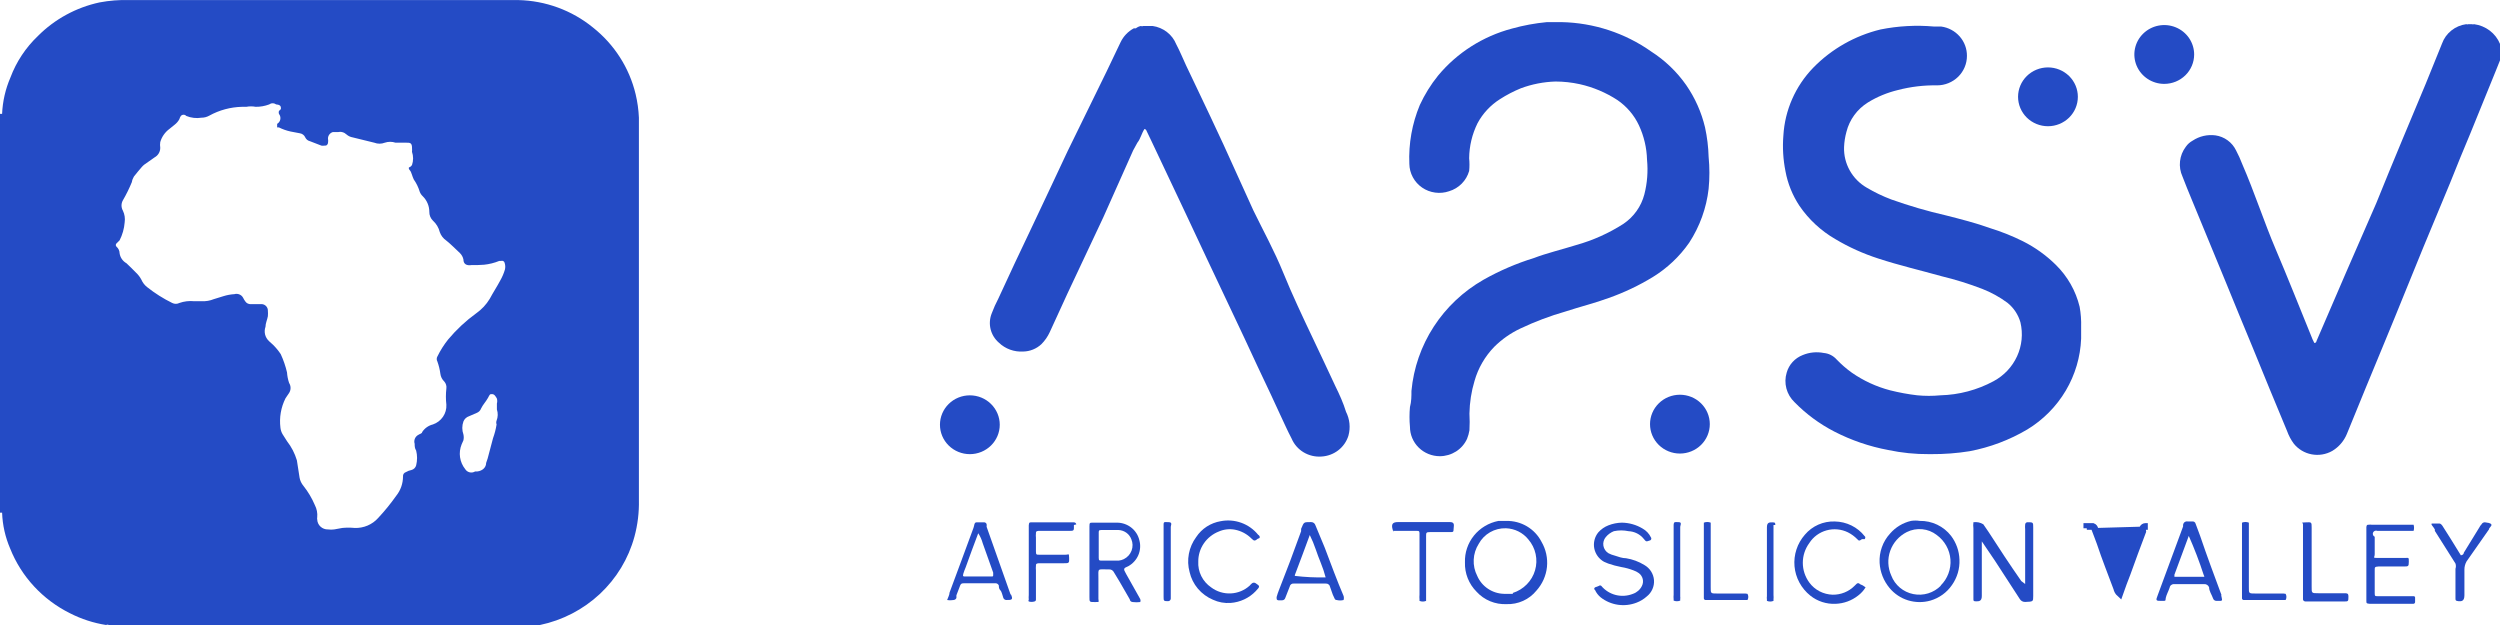 <svg width="112" height="28" viewBox="0 0 112 28" fill="none" xmlns="http://www.w3.org/2000/svg">
<g clip-path="url(#clip0_29_118)">
<path d="M28.623 5.273C28.608 4.918 28.558 4.565 28.476 4.219C28.194 3.04 27.52 1.987 26.56 1.228C25.616 0.46 24.436 0.029 23.212 0.003H5.8C5.351 -0.011 4.901 0.025 4.46 0.108C3.412 0.334 2.453 0.856 1.701 1.61C1.154 2.131 0.733 2.765 0.469 3.468C0.245 3.986 0.118 4.539 0.094 5.101H0V22.967H0.094C0.113 23.52 0.236 24.065 0.455 24.574C0.955 25.832 1.909 26.864 3.134 27.473C3.642 27.733 4.189 27.911 4.755 28C4.773 27.99 4.794 27.984 4.815 27.984C4.836 27.984 4.857 27.99 4.875 28H23.761H23.855H24.189C25.197 27.789 26.125 27.308 26.872 26.611C27.619 25.913 28.155 25.026 28.422 24.047C28.568 23.511 28.635 22.956 28.623 22.401V5.273ZM22.247 18.843C22.226 18.898 22.226 18.959 22.247 19.015C22.214 19.226 22.16 19.433 22.087 19.634L21.846 20.543L21.779 20.74C21.779 20.938 21.618 21.096 21.377 21.122H21.283C21.247 21.144 21.207 21.159 21.165 21.165C21.123 21.172 21.081 21.17 21.04 21.16C20.999 21.15 20.96 21.133 20.926 21.108C20.892 21.084 20.863 21.053 20.841 21.017C20.718 20.863 20.638 20.679 20.61 20.485C20.582 20.291 20.606 20.093 20.68 19.91L20.761 19.726C20.781 19.639 20.781 19.549 20.761 19.462C20.694 19.275 20.694 19.07 20.761 18.883C20.783 18.827 20.817 18.777 20.861 18.736C20.905 18.695 20.958 18.665 21.015 18.646L21.35 18.501C21.396 18.484 21.438 18.458 21.473 18.424C21.508 18.39 21.534 18.349 21.551 18.303C21.631 18.132 21.765 18 21.859 17.829C21.953 17.657 21.939 17.657 22.046 17.657C22.154 17.657 22.207 17.763 22.261 17.855C22.281 17.928 22.281 18.006 22.261 18.079V18.343C22.315 18.506 22.31 18.683 22.247 18.843ZM22.622 12.071C22.571 12.246 22.499 12.414 22.408 12.572C22.261 12.848 22.087 13.112 21.939 13.389C21.786 13.643 21.581 13.862 21.337 14.034C20.869 14.373 20.447 14.767 20.078 15.207C19.889 15.444 19.727 15.7 19.595 15.971C19.575 16.005 19.565 16.044 19.565 16.083C19.565 16.122 19.575 16.161 19.595 16.195C19.659 16.375 19.704 16.56 19.729 16.748C19.745 16.879 19.807 17 19.903 17.091C19.941 17.134 19.969 17.184 19.985 17.239C20.002 17.294 20.006 17.351 19.997 17.407C19.97 17.648 19.97 17.891 19.997 18.132C20.008 18.323 19.955 18.513 19.846 18.672C19.737 18.832 19.579 18.952 19.394 19.015C19.195 19.064 19.023 19.186 18.912 19.357C18.912 19.423 18.805 19.436 18.752 19.476C18.678 19.512 18.62 19.574 18.588 19.648C18.556 19.723 18.552 19.807 18.577 19.884C18.577 19.976 18.577 20.082 18.644 20.187C18.698 20.404 18.698 20.629 18.644 20.846C18.631 20.897 18.605 20.943 18.567 20.98C18.529 21.018 18.482 21.044 18.43 21.057C18.345 21.073 18.263 21.105 18.189 21.149C18.147 21.161 18.11 21.188 18.085 21.224C18.061 21.26 18.05 21.303 18.055 21.346C18.055 21.662 17.947 21.969 17.747 22.216C17.502 22.563 17.234 22.893 16.943 23.204C16.812 23.352 16.649 23.468 16.466 23.546C16.283 23.623 16.084 23.66 15.885 23.652C15.703 23.634 15.519 23.634 15.336 23.652L14.974 23.718C14.881 23.731 14.786 23.731 14.693 23.718C14.632 23.72 14.57 23.71 14.513 23.688C14.455 23.666 14.402 23.634 14.358 23.592C14.313 23.551 14.277 23.501 14.252 23.446C14.227 23.39 14.213 23.331 14.211 23.27C14.204 23.24 14.204 23.208 14.211 23.178C14.23 22.987 14.193 22.795 14.104 22.625C13.974 22.318 13.802 22.03 13.595 21.768C13.505 21.662 13.445 21.535 13.421 21.399L13.3 20.622C13.207 20.312 13.058 20.022 12.858 19.765L12.657 19.449C12.606 19.36 12.574 19.261 12.563 19.159C12.507 18.708 12.586 18.25 12.791 17.842L12.952 17.605C12.995 17.538 13.017 17.46 13.017 17.381C13.017 17.302 12.995 17.224 12.952 17.157C12.9 17.003 12.869 16.844 12.858 16.683C12.793 16.402 12.698 16.128 12.577 15.866C12.476 15.713 12.36 15.572 12.229 15.444L12.055 15.286C11.967 15.205 11.905 15.101 11.876 14.987C11.848 14.872 11.854 14.752 11.894 14.64C11.894 14.482 11.974 14.324 12.001 14.166C12.008 14.083 12.008 13.999 12.001 13.916C12.002 13.845 11.976 13.777 11.929 13.723C11.883 13.67 11.818 13.635 11.746 13.626H11.251C11.198 13.631 11.145 13.621 11.098 13.598C11.05 13.575 11.011 13.539 10.983 13.494C10.947 13.444 10.915 13.391 10.889 13.336C10.853 13.27 10.794 13.218 10.723 13.19C10.653 13.161 10.574 13.157 10.501 13.178C10.332 13.188 10.166 13.219 10.005 13.27L9.577 13.402C9.407 13.472 9.224 13.503 9.041 13.494H8.693C8.471 13.472 8.246 13.499 8.036 13.573C7.987 13.598 7.932 13.612 7.876 13.612C7.82 13.612 7.765 13.598 7.715 13.573C7.315 13.377 6.938 13.138 6.59 12.862C6.478 12.774 6.391 12.661 6.335 12.532C6.274 12.414 6.192 12.307 6.094 12.216C5.947 12.071 5.813 11.926 5.666 11.794C5.583 11.748 5.513 11.683 5.459 11.605C5.406 11.528 5.371 11.439 5.358 11.347C5.357 11.292 5.345 11.238 5.322 11.188C5.299 11.138 5.265 11.093 5.224 11.057C5.212 11.047 5.203 11.035 5.197 11.021C5.191 11.007 5.187 10.993 5.187 10.978C5.187 10.963 5.191 10.948 5.197 10.934C5.203 10.921 5.212 10.909 5.224 10.899L5.358 10.767C5.486 10.516 5.563 10.243 5.585 9.963C5.612 9.784 5.584 9.6 5.505 9.436C5.465 9.366 5.444 9.286 5.444 9.206C5.444 9.125 5.465 9.046 5.505 8.975C5.658 8.712 5.792 8.439 5.907 8.158C5.921 8.069 5.953 7.984 6 7.908C6.108 7.763 6.228 7.631 6.349 7.486C6.381 7.448 6.417 7.413 6.456 7.381L6.925 7.051C7.003 7.008 7.068 6.945 7.113 6.869C7.158 6.792 7.181 6.705 7.179 6.617C7.166 6.534 7.166 6.449 7.179 6.366C7.247 6.129 7.393 5.92 7.594 5.773L7.822 5.589C7.91 5.521 7.983 5.436 8.036 5.339C8.05 5.287 8.072 5.238 8.103 5.194C8.118 5.177 8.137 5.163 8.158 5.154C8.178 5.145 8.201 5.14 8.224 5.14C8.247 5.14 8.269 5.145 8.29 5.154C8.311 5.163 8.329 5.177 8.344 5.194C8.56 5.283 8.797 5.31 9.027 5.273C9.15 5.273 9.27 5.241 9.376 5.181C9.826 4.932 10.332 4.796 10.849 4.785H11.037C11.174 4.759 11.315 4.759 11.452 4.785C11.658 4.788 11.862 4.752 12.055 4.68C12.101 4.646 12.157 4.627 12.215 4.627C12.273 4.627 12.33 4.646 12.376 4.68C12.376 4.68 12.55 4.68 12.577 4.785C12.604 4.891 12.577 4.904 12.496 4.97C12.482 5.013 12.482 5.059 12.496 5.101C12.524 5.135 12.543 5.174 12.554 5.216C12.565 5.257 12.567 5.301 12.559 5.343C12.552 5.386 12.535 5.426 12.51 5.462C12.486 5.497 12.454 5.527 12.416 5.549C12.412 5.58 12.412 5.611 12.416 5.642C12.416 5.642 12.416 5.642 12.416 5.708H12.496C12.662 5.791 12.838 5.853 13.019 5.892L13.434 5.971C13.487 5.979 13.537 6 13.579 6.032C13.622 6.064 13.655 6.107 13.675 6.156C13.695 6.198 13.725 6.236 13.762 6.266C13.799 6.296 13.843 6.317 13.889 6.327L14.399 6.524C14.443 6.532 14.488 6.532 14.532 6.524C14.613 6.524 14.653 6.524 14.693 6.419C14.706 6.345 14.706 6.269 14.693 6.195C14.696 6.133 14.718 6.073 14.756 6.023C14.794 5.974 14.847 5.937 14.907 5.918H15.135C15.204 5.902 15.275 5.903 15.343 5.922C15.411 5.94 15.473 5.975 15.524 6.024C15.602 6.093 15.7 6.139 15.805 6.156L16.769 6.393C16.92 6.452 17.088 6.452 17.238 6.393C17.394 6.34 17.564 6.34 17.72 6.393H18.216C18.35 6.393 18.443 6.393 18.457 6.577C18.47 6.762 18.457 6.735 18.457 6.801C18.523 6.993 18.523 7.202 18.457 7.394C18.433 7.431 18.401 7.463 18.363 7.486C18.296 7.486 18.296 7.565 18.363 7.631C18.43 7.697 18.47 7.908 18.537 8.04C18.656 8.209 18.746 8.396 18.805 8.593C18.834 8.668 18.88 8.736 18.939 8.791C19.127 8.976 19.233 9.227 19.234 9.489C19.232 9.562 19.245 9.635 19.273 9.703C19.3 9.771 19.342 9.832 19.394 9.884C19.547 10.022 19.654 10.2 19.702 10.398C19.756 10.553 19.86 10.687 19.997 10.78C20.212 10.951 20.399 11.149 20.6 11.333C20.681 11.412 20.738 11.513 20.761 11.623C20.761 11.834 20.908 11.913 21.136 11.874C21.319 11.879 21.502 11.874 21.685 11.86C21.92 11.836 22.15 11.778 22.368 11.689H22.448C22.465 11.683 22.483 11.681 22.5 11.682C22.518 11.684 22.535 11.689 22.551 11.698C22.566 11.707 22.579 11.719 22.589 11.733C22.599 11.748 22.606 11.764 22.609 11.781C22.64 11.875 22.644 11.975 22.622 12.071Z" fill="#244BC5"/>
<path d="M112 1.966C111.903 1.731 111.744 1.525 111.539 1.37C111.334 1.215 111.091 1.116 110.835 1.083C110.82 1.09 110.804 1.094 110.788 1.094C110.771 1.094 110.756 1.09 110.741 1.083H110.58C110.566 1.09 110.55 1.094 110.533 1.094C110.517 1.094 110.501 1.09 110.487 1.083C110.242 1.116 110.011 1.214 109.82 1.368C109.628 1.521 109.483 1.724 109.402 1.953L108.665 3.771L107.607 6.301C107.219 7.236 106.83 8.172 106.455 9.107L105.116 12.177L103.776 15.286C103.776 15.286 103.776 15.365 103.682 15.365C103.625 15.259 103.576 15.149 103.535 15.036C102.999 13.718 102.477 12.401 101.955 11.176C101.432 9.95 101.004 8.62 100.454 7.355C100.374 7.143 100.28 6.936 100.174 6.736C100.087 6.557 99.958 6.403 99.797 6.286C99.636 6.168 99.448 6.092 99.249 6.064C98.891 6.018 98.529 6.102 98.231 6.301C98.108 6.367 98.002 6.462 97.923 6.577C97.78 6.766 97.691 6.989 97.665 7.223C97.639 7.457 97.677 7.694 97.775 7.908C97.91 8.264 98.057 8.62 98.204 8.975L99.731 12.678C100.119 13.639 100.521 14.601 100.923 15.576C101.432 16.828 101.941 18.066 102.464 19.318C102.535 19.515 102.634 19.701 102.758 19.871C102.957 20.122 103.242 20.294 103.56 20.354C103.877 20.415 104.206 20.36 104.486 20.201C104.783 20.023 105.013 19.754 105.142 19.436C105.705 18.053 106.268 16.683 106.843 15.299C107.419 13.916 107.982 12.493 108.558 11.097L109.763 8.198C110.058 7.447 110.366 6.709 110.674 5.971L111.799 3.205L112 2.704V1.979V1.966Z" fill="#244BC5"/>
<path d="M59.82 17.291C59.485 16.579 59.164 15.881 58.829 15.183C58.36 14.195 57.892 13.206 57.49 12.218C57.088 11.23 56.605 10.361 56.15 9.425L54.811 6.474C54.422 5.631 54.02 4.787 53.619 3.944L53.136 2.93C52.989 2.614 52.855 2.284 52.694 1.981C52.607 1.765 52.463 1.576 52.277 1.433C52.091 1.289 51.87 1.197 51.636 1.164H51.543H51.221C51.205 1.172 51.186 1.177 51.168 1.177C51.149 1.177 51.131 1.172 51.114 1.164C51.03 1.18 50.952 1.216 50.886 1.27H50.793C50.535 1.41 50.329 1.627 50.203 1.889L49.574 3.206L47.833 6.764C47.297 7.897 46.774 9.03 46.239 10.15C45.703 11.27 45.221 12.297 44.725 13.378C44.613 13.591 44.515 13.811 44.43 14.037C44.339 14.262 44.321 14.51 44.378 14.745C44.436 14.982 44.566 15.194 44.752 15.354C44.895 15.491 45.065 15.596 45.252 15.664C45.439 15.732 45.638 15.761 45.837 15.749C46.141 15.744 46.433 15.626 46.654 15.42C46.81 15.263 46.937 15.08 47.029 14.88L47.833 13.127L49.426 9.741L50.766 6.737L50.953 6.395C51.101 6.21 51.141 5.973 51.275 5.776C51.297 5.782 51.318 5.793 51.334 5.81C51.35 5.826 51.362 5.846 51.368 5.868L51.583 6.316L53.096 9.517L54.061 11.573L55.748 15.143C56.137 16 56.539 16.83 56.94 17.686L57.342 18.556C57.516 18.924 57.677 19.293 57.865 19.649C57.973 19.905 58.162 20.12 58.402 20.264C58.643 20.408 58.923 20.474 59.204 20.453C59.478 20.437 59.741 20.339 59.956 20.172C60.172 20.005 60.33 19.776 60.41 19.517C60.508 19.161 60.47 18.781 60.302 18.45C60.182 18.055 60.008 17.673 59.82 17.291Z" fill="#244BC5"/>
<path d="M93.168 13.745C92.996 13.031 92.625 12.379 92.097 11.861C91.665 11.435 91.168 11.079 90.623 10.806C90.158 10.575 89.674 10.381 89.177 10.227C88.52 9.99 87.838 9.818 87.168 9.647C86.342 9.458 85.528 9.22 84.73 8.936C84.349 8.792 83.981 8.616 83.632 8.409C83.311 8.224 83.048 7.957 82.869 7.637C82.69 7.317 82.601 6.956 82.614 6.59C82.623 6.359 82.659 6.129 82.721 5.905C82.857 5.36 83.203 4.888 83.686 4.588C84.099 4.334 84.552 4.148 85.025 4.034C85.597 3.885 86.188 3.814 86.78 3.824C87.135 3.824 87.475 3.685 87.727 3.438C87.977 3.191 88.119 2.856 88.119 2.506C88.122 2.186 88.007 1.876 87.795 1.634C87.583 1.392 87.289 1.233 86.967 1.189H86.645C85.844 1.118 85.037 1.162 84.248 1.32C83.099 1.599 82.053 2.193 81.234 3.033C80.434 3.859 79.96 4.938 79.895 6.077C79.852 6.61 79.884 7.146 79.989 7.671C80.091 8.225 80.305 8.754 80.618 9.225C81.034 9.834 81.583 10.343 82.226 10.714C82.832 11.076 83.48 11.367 84.154 11.584C85.079 11.887 86.043 12.111 86.98 12.374C87.599 12.523 88.208 12.713 88.802 12.941C89.203 13.097 89.582 13.306 89.927 13.56C90.212 13.787 90.418 14.096 90.516 14.443C90.636 14.951 90.583 15.484 90.365 15.96C90.147 16.436 89.777 16.829 89.311 17.078C88.579 17.473 87.761 17.689 86.927 17.71C86.584 17.743 86.238 17.743 85.895 17.71C85.484 17.662 85.077 17.587 84.677 17.486C84.062 17.325 83.481 17.057 82.962 16.696C82.716 16.52 82.488 16.321 82.279 16.103C82.132 15.937 81.926 15.833 81.703 15.813C81.388 15.751 81.062 15.783 80.766 15.905C80.591 15.973 80.434 16.079 80.309 16.216C80.183 16.354 80.092 16.518 80.043 16.696C79.973 16.926 79.969 17.17 80.03 17.402C80.091 17.634 80.216 17.846 80.39 18.013C80.908 18.544 81.51 18.989 82.172 19.331C82.934 19.724 83.751 20.004 84.596 20.161C85.195 20.288 85.806 20.35 86.418 20.345H86.525C87.099 20.349 87.673 20.305 88.24 20.214C89.153 20.041 90.028 19.711 90.825 19.239C91.535 18.807 92.127 18.209 92.547 17.499C92.967 16.79 93.204 15.989 93.235 15.168V14.654C93.244 14.349 93.222 14.045 93.168 13.745Z" fill="#244BC5"/>
<path d="M74.042 12.414C74.689 12.017 75.245 11.492 75.676 10.873C76.15 10.145 76.448 9.32 76.546 8.461C76.593 7.984 76.593 7.503 76.546 7.025C76.534 6.582 76.48 6.141 76.386 5.708C76.225 5.03 75.939 4.387 75.541 3.811C75.124 3.215 74.591 2.704 73.975 2.309C72.802 1.48 71.4 1.02 69.956 0.991C69.742 0.991 69.514 0.991 69.3 0.991C68.77 1.041 68.246 1.138 67.733 1.281C66.433 1.626 65.276 2.363 64.424 3.389C64.098 3.793 63.824 4.236 63.607 4.706C63.26 5.541 63.1 6.44 63.139 7.342C63.142 7.55 63.195 7.756 63.295 7.94C63.394 8.125 63.536 8.283 63.71 8.403C63.884 8.523 64.085 8.6 64.295 8.628C64.506 8.657 64.72 8.636 64.92 8.567C65.136 8.502 65.331 8.384 65.488 8.225C65.644 8.066 65.758 7.871 65.818 7.658C65.837 7.469 65.837 7.28 65.818 7.091C65.823 6.548 65.951 6.012 66.192 5.523C66.427 5.084 66.774 4.712 67.197 4.443C67.494 4.252 67.808 4.089 68.135 3.955C68.632 3.77 69.157 3.668 69.688 3.652C70.053 3.653 70.417 3.693 70.773 3.771C71.375 3.906 71.947 4.147 72.461 4.483C72.879 4.769 73.212 5.16 73.425 5.616C73.65 6.1 73.773 6.625 73.787 7.157C73.837 7.678 73.797 8.204 73.666 8.712C73.526 9.248 73.193 9.716 72.729 10.029C72.076 10.448 71.363 10.768 70.613 10.978C69.983 11.175 69.273 11.347 68.724 11.558C67.936 11.801 67.177 12.128 66.46 12.533C65.557 13.049 64.792 13.77 64.231 14.636C63.669 15.503 63.327 16.489 63.233 17.513C63.233 17.75 63.233 17.987 63.166 18.237C63.139 18.531 63.139 18.826 63.166 19.12C63.166 19.47 63.307 19.805 63.558 20.052C63.809 20.299 64.15 20.438 64.505 20.438C64.763 20.437 65.014 20.363 65.231 20.226C65.447 20.088 65.618 19.892 65.724 19.66C65.773 19.537 65.809 19.409 65.831 19.278C65.845 19.028 65.845 18.777 65.831 18.527C65.84 18.032 65.916 17.54 66.059 17.065C66.222 16.492 66.525 15.967 66.943 15.537C67.281 15.201 67.675 14.925 68.108 14.72C68.759 14.411 69.436 14.155 70.131 13.956C70.773 13.745 71.47 13.573 72.073 13.349C72.76 13.106 73.42 12.793 74.042 12.414Z" fill="#244BC5"/>
<path d="M91.749 5.655C92.104 5.655 92.444 5.516 92.696 5.269C92.947 5.022 93.088 4.687 93.088 4.337C93.088 3.988 92.947 3.653 92.696 3.406C92.444 3.159 92.104 3.02 91.749 3.02C91.394 3.02 91.053 3.159 90.801 3.406C90.551 3.653 90.409 3.988 90.409 4.337C90.409 4.687 90.551 5.022 90.801 5.269C91.053 5.516 91.394 5.655 91.749 5.655Z" fill="#244BC5"/>
<path d="M96.958 3.758C97.314 3.758 97.654 3.619 97.906 3.372C98.157 3.125 98.298 2.79 98.298 2.44C98.298 2.18 98.219 1.925 98.072 1.708C97.925 1.492 97.716 1.323 97.471 1.223C97.226 1.123 96.957 1.097 96.698 1.148C96.438 1.199 96.199 1.325 96.012 1.509C95.824 1.693 95.697 1.928 95.645 2.183C95.593 2.439 95.62 2.704 95.721 2.945C95.823 3.185 95.994 3.391 96.215 3.536C96.435 3.681 96.694 3.758 96.958 3.758Z" fill="#244BC5"/>
<path d="M75.26 17.684C74.905 17.684 74.564 17.822 74.313 18.07C74.062 18.317 73.921 18.652 73.921 19.001C73.921 19.351 74.062 19.686 74.313 19.933C74.564 20.18 74.905 20.319 75.26 20.319C75.615 20.319 75.956 20.18 76.207 19.933C76.458 19.686 76.599 19.351 76.599 19.001C76.599 18.652 76.458 18.317 76.207 18.07C75.956 17.822 75.615 17.684 75.26 17.684Z" fill="#244BC5"/>
<path d="M43.449 20.346C43.805 20.346 44.145 20.207 44.396 19.96C44.648 19.713 44.789 19.378 44.789 19.028C44.789 18.679 44.648 18.344 44.396 18.097C44.145 17.849 43.805 17.711 43.449 17.711C43.094 17.711 42.753 17.849 42.502 18.097C42.251 18.344 42.11 18.679 42.11 19.028C42.11 19.378 42.251 19.713 42.502 19.96C42.753 20.207 43.094 20.346 43.449 20.346Z" fill="#244BC5"/>
<path d="M67.479 23.337H67.131C66.697 23.421 66.308 23.654 66.033 23.994C65.759 24.334 65.615 24.76 65.63 25.194C65.622 25.437 65.664 25.679 65.754 25.906C65.844 26.132 65.979 26.338 66.153 26.512C66.32 26.696 66.528 26.84 66.759 26.936C66.991 27.032 67.242 27.076 67.492 27.065C67.748 27.074 68.003 27.024 68.235 26.919C68.468 26.814 68.672 26.656 68.832 26.459C69.098 26.164 69.263 25.794 69.304 25.402C69.344 25.009 69.259 24.614 69.059 24.272C68.912 23.985 68.686 23.745 68.406 23.579C68.127 23.414 67.805 23.33 67.479 23.337ZM67.774 26.604H67.68H67.385C67.127 26.599 66.875 26.52 66.662 26.377C66.448 26.235 66.28 26.034 66.18 25.8C66.064 25.576 66.01 25.325 66.022 25.074C66.033 24.822 66.111 24.578 66.247 24.364C66.364 24.148 66.54 23.968 66.755 23.844C66.97 23.721 67.216 23.659 67.466 23.666C67.66 23.673 67.85 23.721 68.024 23.807C68.197 23.894 68.35 24.016 68.47 24.166C68.632 24.355 68.744 24.579 68.796 24.82C68.849 25.061 68.84 25.311 68.771 25.548C68.703 25.785 68.576 26.002 68.401 26.179C68.227 26.356 68.012 26.489 67.774 26.564V26.604Z" fill="#244BC5"/>
<path d="M86.002 23.336C85.874 23.316 85.743 23.316 85.614 23.336C85.248 23.422 84.92 23.62 84.677 23.902C84.513 24.08 84.388 24.288 84.308 24.515C84.227 24.741 84.193 24.98 84.207 25.22C84.231 25.63 84.385 26.022 84.65 26.34C84.865 26.601 85.154 26.794 85.48 26.895C85.807 26.995 86.156 27 86.484 26.906C86.879 26.791 87.22 26.544 87.449 26.208C87.683 25.876 87.801 25.478 87.784 25.075C87.773 24.69 87.642 24.317 87.409 24.008C87.245 23.795 87.031 23.623 86.787 23.506C86.543 23.39 86.274 23.331 86.002 23.336ZM86.954 26.234C86.796 26.396 86.601 26.515 86.384 26.582C86.168 26.649 85.938 26.66 85.716 26.615C85.493 26.571 85.287 26.471 85.114 26.326C84.941 26.181 84.809 25.995 84.73 25.786C84.57 25.435 84.554 25.038 84.683 24.675C84.812 24.312 85.078 24.012 85.426 23.836C85.639 23.73 85.878 23.686 86.116 23.709C86.353 23.732 86.579 23.822 86.766 23.968C86.942 24.096 87.088 24.261 87.194 24.449C87.3 24.638 87.363 24.847 87.38 25.062C87.396 25.277 87.366 25.493 87.289 25.695C87.214 25.898 87.094 26.081 86.94 26.234H86.954Z" fill="#244BC5"/>
<path d="M50.455 25.721C50.307 25.47 50.334 25.457 50.549 25.365C50.75 25.253 50.908 25.078 50.998 24.869C51.087 24.659 51.104 24.425 51.044 24.206C50.993 23.983 50.868 23.785 50.688 23.641C50.508 23.498 50.285 23.418 50.053 23.415C49.839 23.415 49.611 23.415 49.397 23.415H48.968C48.821 23.415 48.807 23.415 48.807 23.586V26.748C48.807 26.972 48.807 26.972 49.048 26.972C49.29 26.972 49.209 26.972 49.209 26.827V25.931C49.209 25.431 49.142 25.51 49.665 25.51C49.714 25.503 49.764 25.512 49.808 25.536C49.851 25.559 49.886 25.597 49.906 25.642L50.16 26.063L50.616 26.854C50.616 26.854 50.616 26.959 50.749 26.972C50.861 26.986 50.973 26.986 51.084 26.972C51.101 26.93 51.101 26.883 51.084 26.841L50.455 25.721ZM50.12 25.115H49.356C49.249 25.115 49.223 25.115 49.223 24.983V24.43V23.863C49.223 23.784 49.223 23.744 49.343 23.744H50.107C50.233 23.749 50.355 23.791 50.457 23.863C50.559 23.936 50.638 24.037 50.682 24.153C50.753 24.316 50.757 24.499 50.695 24.666C50.633 24.832 50.509 24.969 50.348 25.049C50.277 25.084 50.199 25.107 50.12 25.115Z" fill="#244BC5"/>
<path d="M73.667 25.312C73.417 25.159 73.14 25.056 72.85 25.009C72.675 25.009 72.501 24.943 72.341 24.891C72.243 24.867 72.148 24.832 72.06 24.785C71.999 24.748 71.948 24.7 71.909 24.642C71.87 24.584 71.843 24.518 71.832 24.45C71.82 24.381 71.824 24.311 71.843 24.244C71.861 24.177 71.894 24.114 71.939 24.061C72.035 23.944 72.16 23.854 72.301 23.797C72.517 23.751 72.741 23.751 72.957 23.797C73.089 23.803 73.218 23.836 73.336 23.895C73.454 23.954 73.558 24.038 73.64 24.14C73.747 24.271 73.747 24.271 73.894 24.219C73.911 24.217 73.926 24.211 73.94 24.202C73.953 24.192 73.964 24.18 73.97 24.165C73.977 24.15 73.98 24.134 73.978 24.118C73.977 24.102 73.971 24.087 73.961 24.074C73.881 23.907 73.75 23.769 73.586 23.678C73.308 23.511 72.989 23.42 72.662 23.415C72.456 23.419 72.252 23.459 72.06 23.534C71.884 23.602 71.728 23.71 71.604 23.85C71.523 23.949 71.465 24.065 71.434 24.188C71.403 24.312 71.399 24.441 71.423 24.566C71.447 24.691 71.499 24.81 71.574 24.914C71.649 25.017 71.746 25.104 71.859 25.167L72.046 25.246C72.238 25.313 72.436 25.366 72.636 25.404C72.819 25.434 72.998 25.483 73.171 25.549C73.263 25.58 73.349 25.624 73.426 25.681C73.511 25.746 73.57 25.838 73.595 25.941C73.619 26.044 73.607 26.152 73.559 26.248C73.479 26.414 73.334 26.542 73.158 26.603C72.914 26.701 72.644 26.72 72.388 26.656C72.133 26.592 71.905 26.449 71.738 26.248C71.723 26.235 71.704 26.227 71.684 26.227C71.665 26.227 71.646 26.235 71.631 26.248L71.457 26.314C71.457 26.314 71.376 26.379 71.457 26.432C71.515 26.56 71.602 26.672 71.711 26.762C71.934 26.937 72.2 27.051 72.483 27.093C72.765 27.134 73.053 27.102 73.318 26.999C73.487 26.935 73.641 26.841 73.774 26.722C73.885 26.635 73.972 26.523 74.028 26.395C74.085 26.267 74.109 26.128 74.099 25.989C74.088 25.85 74.043 25.716 73.968 25.598C73.893 25.48 73.789 25.382 73.667 25.312Z" fill="#244BC5"/>
<path d="M59.348 24.535L58.932 23.534C58.92 23.491 58.894 23.454 58.858 23.427C58.822 23.401 58.777 23.388 58.732 23.389C58.383 23.389 58.424 23.389 58.29 23.692V23.798C57.968 24.694 57.633 25.59 57.298 26.433C57.257 26.536 57.221 26.642 57.192 26.749C57.192 26.854 57.192 26.881 57.272 26.894H57.433C57.466 26.895 57.498 26.885 57.525 26.866C57.551 26.847 57.571 26.82 57.58 26.788L57.781 26.275C57.788 26.235 57.809 26.199 57.842 26.175C57.874 26.15 57.914 26.139 57.955 26.143C58.424 26.143 58.906 26.143 59.388 26.143C59.436 26.139 59.483 26.153 59.52 26.183C59.558 26.212 59.582 26.254 59.589 26.301L59.71 26.643L59.79 26.815C59.796 26.834 59.808 26.852 59.825 26.863C59.842 26.875 59.863 26.881 59.884 26.881C59.984 26.907 60.091 26.907 60.192 26.881C60.211 26.82 60.211 26.756 60.192 26.696C59.897 26.011 59.629 25.273 59.348 24.535ZM58.009 25.853C58.009 25.853 58.009 25.853 58.009 25.761C58.236 25.168 58.45 24.588 58.678 23.969C58.782 24.178 58.872 24.394 58.946 24.614C59.013 24.812 59.093 25.023 59.173 25.221C59.259 25.431 59.331 25.647 59.388 25.866C58.927 25.878 58.466 25.855 58.009 25.8V25.853Z" fill="#244BC5"/>
<path d="M45.272 26.629L44.2 23.599C44.205 23.56 44.205 23.52 44.2 23.48C44.193 23.46 44.181 23.442 44.164 23.428C44.148 23.414 44.128 23.405 44.106 23.401C43.986 23.401 43.852 23.401 43.745 23.401C43.638 23.401 43.651 23.56 43.611 23.652C43.249 24.627 42.901 25.588 42.539 26.55C42.539 26.656 42.472 26.761 42.432 26.88C42.529 26.898 42.629 26.898 42.727 26.88C42.753 26.877 42.779 26.866 42.8 26.85C42.821 26.834 42.838 26.812 42.847 26.788V26.669L42.968 26.353C43.048 26.129 43.048 26.129 43.262 26.129H44.602C44.634 26.13 44.666 26.14 44.692 26.159C44.718 26.178 44.738 26.204 44.749 26.234C44.749 26.3 44.749 26.379 44.816 26.445C44.883 26.511 44.91 26.682 44.95 26.788C44.96 26.812 44.976 26.834 44.997 26.85C45.019 26.866 45.044 26.877 45.071 26.88C45.325 26.88 45.406 26.88 45.285 26.616C45.285 26.669 45.272 26.642 45.272 26.629ZM44.468 25.826H43.249C43.142 25.826 43.129 25.826 43.155 25.707C43.185 25.608 43.221 25.512 43.262 25.417C43.437 24.917 43.624 24.429 43.825 23.889C43.915 24.027 43.983 24.178 44.026 24.337L44.495 25.654V25.786C44.491 25.802 44.481 25.816 44.468 25.826Z" fill="#244BC5"/>
<path d="M99.517 26.643C99.195 25.774 98.874 24.918 98.566 24.008L98.365 23.468C98.362 23.451 98.355 23.434 98.345 23.419C98.335 23.404 98.322 23.392 98.307 23.382C98.292 23.372 98.275 23.365 98.258 23.362C98.24 23.359 98.222 23.359 98.204 23.363H98.097C98.097 23.363 98.097 23.363 98.016 23.363C97.993 23.357 97.968 23.356 97.944 23.361C97.919 23.365 97.897 23.374 97.877 23.388C97.856 23.402 97.839 23.419 97.826 23.44C97.814 23.461 97.806 23.484 97.802 23.508C97.802 23.508 97.802 23.508 97.802 23.587L96.664 26.67C96.57 26.907 96.583 26.92 96.824 26.92C97.065 26.92 96.999 26.92 97.026 26.788C97.052 26.657 97.146 26.485 97.2 26.327C97.206 26.281 97.231 26.238 97.268 26.209C97.305 26.18 97.353 26.165 97.4 26.169C97.865 26.169 98.311 26.169 98.74 26.169C98.789 26.164 98.839 26.175 98.88 26.202C98.922 26.228 98.952 26.268 98.968 26.314C98.968 26.485 99.088 26.643 99.142 26.802C99.151 26.836 99.172 26.867 99.201 26.889C99.23 26.91 99.266 26.921 99.302 26.92H99.409C99.544 26.92 99.57 26.92 99.53 26.762C99.49 26.604 99.53 26.696 99.517 26.643ZM98.753 25.84H97.414C97.414 25.84 97.414 25.774 97.414 25.747L98.057 24.008C98.311 24.581 98.534 25.165 98.727 25.761C98.743 25.784 98.752 25.811 98.753 25.84Z" fill="#244BC5"/>
<path d="M106.508 23.784H108.129C108.156 23.693 108.156 23.597 108.129 23.507H107.968C107.397 23.507 106.821 23.507 106.24 23.507C106.205 23.5 106.169 23.5 106.133 23.507C106.053 23.507 106.026 23.507 106.013 23.612V26.906C106.013 27.025 106.013 27.038 106.173 27.051H108.116C108.137 27.051 108.157 27.043 108.172 27.028C108.187 27.013 108.196 26.993 108.196 26.972V26.788C108.198 26.777 108.198 26.765 108.195 26.755C108.192 26.744 108.186 26.734 108.178 26.726C108.17 26.718 108.16 26.712 108.149 26.709C108.138 26.706 108.127 26.706 108.116 26.709H106.522C106.401 26.709 106.387 26.709 106.387 26.564V25.549C106.387 25.404 106.387 25.391 106.562 25.378H107.7C107.888 25.378 107.915 25.378 107.915 25.167C107.915 24.956 107.915 24.996 107.741 24.996H107.553C107.232 24.996 106.897 24.996 106.575 24.996C106.254 24.996 106.387 24.996 106.387 24.825V24.047C106.352 24.031 106.324 24.002 106.311 23.967C106.297 23.931 106.298 23.891 106.314 23.856C106.33 23.821 106.36 23.794 106.396 23.78C106.432 23.767 106.473 23.768 106.508 23.784Z" fill="#244BC5"/>
<path d="M54.607 23.81C54.834 23.711 55.087 23.684 55.33 23.731C55.611 23.788 55.867 23.925 56.067 24.127C56.188 24.245 56.214 24.245 56.362 24.127C56.456 24.127 56.469 24.021 56.362 23.955C56.166 23.713 55.906 23.528 55.611 23.421C55.316 23.314 54.996 23.289 54.688 23.349C54.464 23.387 54.252 23.469 54.062 23.591C53.873 23.714 53.712 23.874 53.589 24.061C53.424 24.284 53.312 24.54 53.261 24.812C53.21 25.083 53.221 25.362 53.294 25.628C53.356 25.902 53.483 26.156 53.665 26.372C53.847 26.587 54.078 26.757 54.339 26.867C54.586 26.982 54.858 27.031 55.13 27.012C55.558 26.981 55.96 26.793 56.255 26.485C56.456 26.274 56.456 26.261 56.255 26.129C56.231 26.112 56.203 26.103 56.174 26.103C56.145 26.103 56.117 26.112 56.094 26.129C56.055 26.161 56.019 26.196 55.987 26.235C55.755 26.447 55.454 26.571 55.138 26.585C54.821 26.6 54.51 26.503 54.259 26.314C54.07 26.185 53.918 26.011 53.817 25.808C53.716 25.605 53.67 25.38 53.683 25.154C53.681 24.865 53.769 24.581 53.934 24.342C54.099 24.102 54.333 23.917 54.607 23.81Z" fill="#244BC5"/>
<path d="M83.176 26.155L83.082 26.247C82.955 26.375 82.803 26.476 82.634 26.544C82.466 26.612 82.286 26.645 82.104 26.643C81.9 26.637 81.699 26.585 81.518 26.492C81.337 26.398 81.18 26.265 81.06 26.102C80.869 25.844 80.766 25.533 80.766 25.213C80.766 24.894 80.869 24.582 81.06 24.324C81.237 24.049 81.512 23.848 81.831 23.76C82.15 23.672 82.491 23.704 82.787 23.849C82.942 23.927 83.082 24.029 83.202 24.152C83.283 24.245 83.31 24.232 83.417 24.152H83.537C83.537 24.152 83.604 24.073 83.537 24.021C83.379 23.819 83.176 23.655 82.944 23.541C82.712 23.427 82.457 23.366 82.198 23.362C81.944 23.353 81.69 23.402 81.458 23.505C81.226 23.608 81.021 23.762 80.858 23.955C80.689 24.148 80.56 24.373 80.481 24.616C80.401 24.858 80.372 25.114 80.394 25.369C80.417 25.623 80.49 25.87 80.612 26.096C80.733 26.321 80.899 26.521 81.1 26.682C81.42 26.939 81.825 27.07 82.238 27.051C82.604 27.037 82.957 26.908 83.243 26.682C83.377 26.581 83.491 26.456 83.578 26.313C83.502 26.25 83.416 26.201 83.323 26.168C83.316 26.157 83.305 26.147 83.293 26.139C83.281 26.132 83.267 26.128 83.253 26.126C83.239 26.125 83.224 26.127 83.211 26.132C83.197 26.137 83.185 26.145 83.176 26.155Z" fill="#244BC5"/>
<path d="M96.222 23.586H96.115C96.089 23.587 96.064 23.594 96.043 23.608C96.022 23.622 96.004 23.642 95.994 23.665C95.987 23.713 95.987 23.762 95.994 23.81C95.753 24.442 95.525 25.062 95.298 25.694C95.19 25.984 95.07 26.274 94.963 26.59C94.894 26.527 94.847 26.444 94.829 26.353C94.575 25.668 94.32 25.035 94.079 24.311C93.999 24.113 93.932 23.902 93.851 23.705C93.848 23.678 93.838 23.654 93.821 23.633C93.805 23.612 93.783 23.596 93.758 23.586H93.489V23.665" fill="#244BC5"/>
<path d="M96.222 23.586H96.115C96.089 23.587 96.064 23.594 96.043 23.608C96.022 23.622 96.004 23.642 95.994 23.665C95.987 23.713 95.987 23.762 95.994 23.81C95.753 24.442 95.525 25.062 95.298 25.694C95.19 25.984 95.07 26.274 94.963 26.59C94.894 26.527 94.847 26.444 94.829 26.353C94.575 25.668 94.32 25.035 94.079 24.311C93.999 24.113 93.932 23.902 93.851 23.705C93.848 23.678 93.838 23.654 93.821 23.633C93.805 23.612 93.783 23.596 93.758 23.586H93.489V23.665" stroke="#244BC5" stroke-width="0.3"/>
<path d="M48.218 23.494C48.215 23.468 48.202 23.445 48.182 23.427C48.163 23.41 48.137 23.401 48.111 23.401H46.209C46.115 23.401 46.102 23.401 46.089 23.533V26.656C46.082 26.726 46.082 26.796 46.089 26.866C46.08 26.878 46.075 26.892 46.075 26.906C46.075 26.92 46.08 26.934 46.089 26.946C46.171 26.972 46.26 26.972 46.343 26.946C46.362 26.942 46.379 26.933 46.391 26.918C46.404 26.904 46.41 26.885 46.41 26.866V25.549C46.403 25.483 46.403 25.417 46.41 25.351C46.41 25.272 46.41 25.246 46.531 25.233H47.669C47.883 25.233 47.91 25.233 47.897 24.996C47.883 24.759 47.897 24.851 47.736 24.851C47.575 24.851 47.173 24.851 46.892 24.851H46.544C46.437 24.851 46.41 24.851 46.41 24.706C46.41 24.561 46.41 24.297 46.41 24.087C46.403 24.025 46.403 23.963 46.41 23.902C46.41 23.823 46.41 23.797 46.517 23.784H47.857C48.138 23.784 48.111 23.784 48.111 23.52L48.218 23.494Z" fill="#244BC5"/>
<path d="M111.344 23.402C111.309 23.396 111.273 23.402 111.241 23.418C111.21 23.435 111.185 23.462 111.17 23.494C111.131 23.532 111.1 23.577 111.076 23.626L110.38 24.759C110.38 24.759 110.38 24.864 110.246 24.877L109.791 24.14L109.415 23.547C109.415 23.547 109.348 23.454 109.295 23.454C109.241 23.454 109.068 23.454 108.96 23.454C108.853 23.454 109.04 23.626 109.081 23.718V23.784L110.005 25.246C110.031 25.323 110.031 25.406 110.005 25.483V26.801C110.005 26.893 110.005 26.919 110.139 26.933C110.273 26.946 110.406 26.933 110.406 26.669V25.523C110.404 25.394 110.437 25.267 110.5 25.154L111.505 23.718C111.505 23.639 111.652 23.56 111.612 23.494C111.572 23.428 111.438 23.415 111.344 23.402Z" fill="#244BC5"/>
<path d="M64.961 23.389C64.183 23.389 63.407 23.389 62.63 23.389C62.389 23.389 62.322 23.481 62.389 23.718C62.456 23.956 62.389 23.718 62.456 23.784H63.487C63.554 23.784 63.594 23.784 63.594 23.89V26.643C63.587 26.713 63.587 26.784 63.594 26.854V26.92C63.641 26.939 63.691 26.95 63.742 26.95C63.792 26.95 63.842 26.939 63.889 26.92V24.021C63.889 23.863 63.889 23.837 64.076 23.837H64.974C65.094 23.837 65.121 23.837 65.121 23.705C65.121 23.573 65.202 23.389 64.961 23.389Z" fill="#244BC5"/>
<path d="M105.089 26.577H103.87C103.549 26.577 103.562 26.577 103.562 26.274V23.639C103.562 23.389 103.562 23.389 103.294 23.402C103.026 23.415 103.187 23.402 103.174 23.507V26.854C103.174 26.854 103.174 26.933 103.28 26.946H105.009C105.196 26.946 105.21 26.946 105.21 26.735C105.21 26.603 105.183 26.59 105.089 26.577Z" fill="#244BC5"/>
<path d="M102.303 26.59H101.057C100.736 26.59 100.749 26.59 100.749 26.3V23.547C100.749 23.547 100.749 23.428 100.749 23.415C100.7 23.395 100.648 23.385 100.595 23.385C100.542 23.385 100.49 23.395 100.441 23.415V26.788C100.438 26.801 100.439 26.814 100.443 26.826C100.447 26.838 100.454 26.849 100.463 26.858C100.472 26.867 100.484 26.874 100.496 26.878C100.508 26.882 100.522 26.883 100.534 26.88H102.396C102.42 26.838 102.432 26.79 102.432 26.742C102.432 26.694 102.42 26.646 102.396 26.604C102.396 26.604 102.316 26.59 102.303 26.59Z" fill="#244BC5"/>
<path d="M78.194 26.59H76.948C76.627 26.59 76.64 26.59 76.64 26.3V23.547C76.64 23.547 76.64 23.428 76.64 23.415C76.591 23.395 76.539 23.385 76.486 23.385C76.433 23.385 76.381 23.395 76.332 23.415V26.788C76.33 26.801 76.331 26.814 76.335 26.826C76.338 26.838 76.345 26.849 76.354 26.858C76.364 26.867 76.375 26.874 76.387 26.878C76.4 26.882 76.413 26.883 76.426 26.88H78.288C78.311 26.838 78.324 26.79 78.324 26.742C78.324 26.694 78.311 26.646 78.288 26.604C78.288 26.604 78.207 26.59 78.194 26.59Z" fill="#244BC5"/>
<path d="M75.113 23.389C75.006 23.389 74.992 23.389 74.979 23.508V26.643C74.972 26.709 74.972 26.775 74.979 26.841V26.907C75.026 26.926 75.076 26.936 75.126 26.936C75.177 26.936 75.227 26.926 75.274 26.907C75.274 26.907 75.274 26.907 75.274 26.841C75.28 26.802 75.28 26.762 75.274 26.722V23.6C75.327 23.402 75.314 23.389 75.113 23.389Z" fill="#244BC5"/>
<path d="M79.533 23.52C79.533 23.428 79.533 23.401 79.399 23.401C79.265 23.401 79.158 23.401 79.158 23.625V26.708C79.15 26.756 79.15 26.805 79.158 26.853V26.919C79.204 26.939 79.254 26.949 79.305 26.949C79.356 26.949 79.406 26.939 79.453 26.919C79.453 26.919 79.453 26.919 79.453 26.853C79.459 26.788 79.459 26.721 79.453 26.656V23.52H79.533Z" fill="#244BC5"/>
<path d="M52.236 23.389C52.156 23.389 52.129 23.389 52.129 23.494V26.722C52.129 26.92 52.129 26.933 52.33 26.933C52.362 26.933 52.393 26.921 52.415 26.898C52.438 26.876 52.451 26.846 52.451 26.815V23.6C52.504 23.402 52.477 23.389 52.236 23.389Z" fill="#244BC5"/>
<path d="M90.821 23.396C90.794 23.399 90.771 23.412 90.754 23.431C90.736 23.451 90.727 23.476 90.727 23.502C90.72 23.572 90.72 23.642 90.727 23.712V26.163L90.553 26.031C90.057 25.32 89.561 24.569 89.079 23.818L88.852 23.488C88.72 23.407 88.564 23.374 88.409 23.396C88.397 23.488 88.397 23.581 88.409 23.673V26.835C88.409 26.914 88.409 26.94 88.53 26.94C88.651 26.94 88.785 26.94 88.785 26.703V24.253L89.374 25.122L90.486 26.835C90.51 26.876 90.546 26.91 90.588 26.934C90.63 26.957 90.678 26.968 90.727 26.967C91.088 26.953 91.088 26.953 91.088 26.703V23.633C91.088 23.396 91.088 23.396 90.821 23.396Z" fill="#244BC5"/>
</g>
<defs>
<clipPath id="clip0_29_118">
<rect width="112" height="28" fill="white"/>
</clipPath>
</defs>
</svg>
